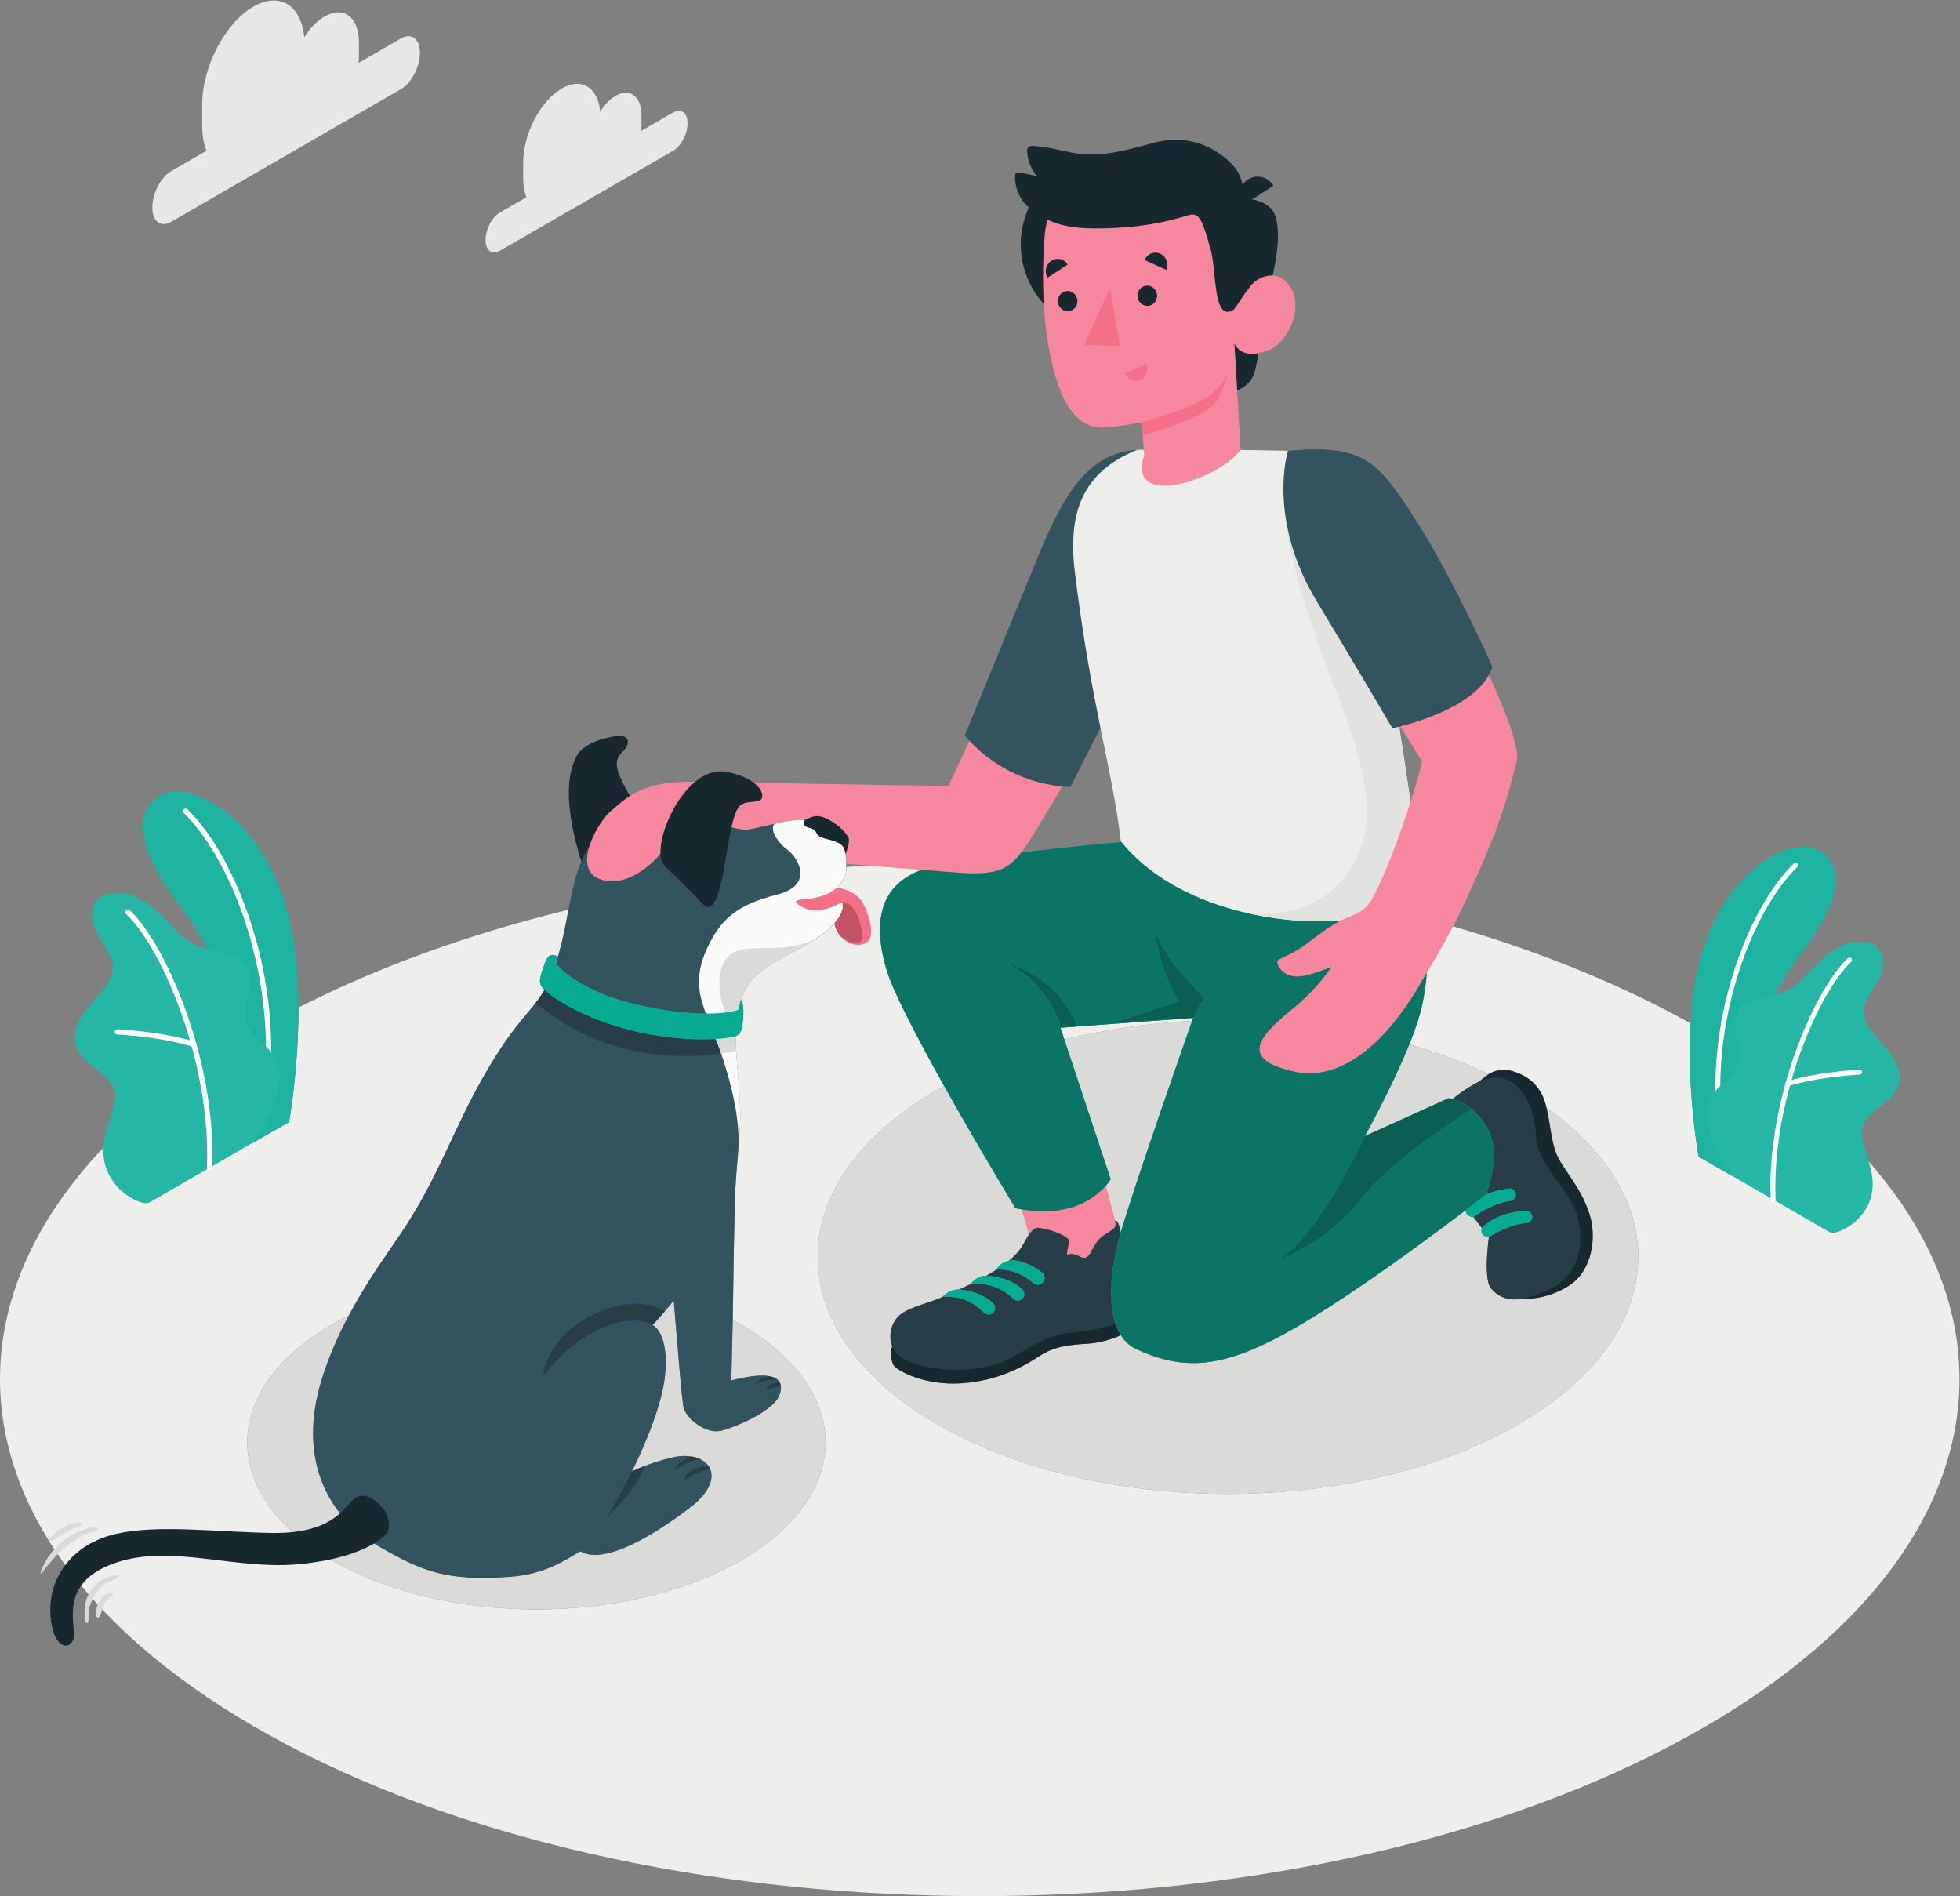 <?xml version="1.0" encoding="UTF-8" standalone="no"?>
<svg
   xmlns:dc="http://purl.org/dc/elements/1.1/"
   xmlns:cc="http://creativecommons.org/ns#"
   xmlns:rdf="http://www.w3.org/1999/02/22-rdf-syntax-ns#"
   xmlns:svg="http://www.w3.org/2000/svg"
   xmlns="http://www.w3.org/2000/svg"
   viewBox="0 0 579.853 560.867"
   height="560.867"
   width="579.853"
   xml:space="preserve"
   id="svg2"
   version="1.1"><rect x="0" y="0" width="579.853" height="560.867" fill="#808080" stroke="none"/><defs
     id="defs6" /><g
     transform="matrix(1.333,0,0,-1.333,0,560.867)"
     id="g10"><g
       transform="scale(0.1)"
       id="g12"><path
         id="path14"
         style="fill:#eeeeec;fill-opacity:1;fill-rule:nonzero;stroke:none"
         d="M 2174.42,0 C 1617.93,0 1061.45,112 636.871,336 -176.48,765.121 -210.738,1449.63 534.012,1900.28 c 15.636,-66.31 25.472,-140.26 25.496,-220.24 0.004,-3.06 -0.012,-6.14 -0.039,-9.22 v 0 0 l 81.949,46.82 c 0,0 20.832,114.81 20.82,249.11 0,1.6 0,3.19 -0.008,4.8 180.305,92.12 383.3,164.51 599.38,217.2 -4.06,-21.41 -7.91,-42.69 -12.64,-62.98 -5.18,-22.16 -10.2,-40.61 -15.24,-56.35 -0.75,0.94 -1.11,1.45 -1.11,1.45 0,0 2.03,5.08 5.19,14.82 v 0 0 c -4.67,1.62 -8.51,2.72 -11.84,2.72 -7.64,0 -12.61,-5.78 -18.86,-24.37 -5.11,-15.17 -8.72,-25.1 -8.72,-33.22 0,-6.16 2.08,-11.28 7.16,-16.85 0.78,-0.86 1.83,-1.91 3.13,-3.12 -6.17,-10.63 -12.74,-19.89 -19.94,-29.09 v 0 c -24.56,-31.41 -56.57,-62.37 -105.92,-146.2 -78.69,-133.66 -106.203,-236.3 -194.48,-367.16 -27.985,-41.48 -73.485,-103.35 -114.168,-179.81 -12.785,-6.31 -25.262,-12.96 -37.359,-19.95 -250.571,-144.66 -250.571,-379.21 0,-523.878 125.285,-72.34 289.487,-108.5 453.697,-108.5 164.21,0 328.42,36.16 453.71,108.5 250.57,144.668 250.57,379.218 0,523.888 -5.94,3.42 -11.95,6.76 -18.05,10.03 0.71,36.9 1.3,73.85 1.72,111.4 0.54,49.2 2.2,98.38 2.93,147.57 0.58,39.8 4.77,79.43 7.73,119.1 l 0.05,0.4 -0.02,-0.01 c 0.38,5.09 0.74,10.18 1.07,15.28 1.56,21.33 3.79,43.17 3.33,64.5 -1.14,52.51 -7.42,108.34 -9.66,144.87 -0.39,9.78 -0.9,17.87 -0.76,24.53 0.02,0.66 0.03,1.31 0.05,1.97 11.41,3.96 14.58,15.05 16.52,38.76 0.47,5.7 0.67,10.63 0.66,14.9 0,22.41 -5.41,26.53 -5.41,26.53 -0.95,-3.16 -2,-6.44 -2.96,-9.68 6.25,22.79 16.75,43.84 34.33,60.89 34.91,33.88 81.41,51.76 122.42,76.65 v 0 c 14.99,9.1 29.39,18.98 42.41,30.66 10.58,9.5 29.95,31.9 29.91,49.78 -0.01,3.07 -0.59,6.01 -1.88,8.72 -17.97,-10.33 -37.25,-17.7 -57.73,-17.7 -4.78,0 -9.62,0.4 -14.53,1.26 -9.43,1.65 -20.6,7.27 -27.58,13.84 -1.04,0.96 -2.09,2.19 -2.09,3.55 0,0.15 0.01,0.31 0.03,0.47 0.32,1.86 2.46,2.71 4.3,3.14 6.49,1.53 13.19,1.89 19.82,2.55 20.04,1.99 40.27,6.85 57.07,17.97 12.03,7.97 22.12,19.45 27.35,32.99 2.32,5.98 2.87,11.99 2.87,18.08 0,0.7 -0.01,1.4 -0.02,2.1 78.47,5.67 157.29,9.07 236.34,10.21 -13.68,-2.46 -26.31,-4.97 -37.54,-7.49 -88.8,-19.93 -123.81,-72.05 -123.84,-142.28 -0.02,-26.68 5.02,-55.99 14.08,-87.13 14.22,-48.92 69.74,-154.77 128.19,-259.16 -4.69,-2.6 -9.36,-5.23 -13.98,-7.9 -355.62,-205.33 -355.62,-538.21 -0.01,-743.53 177.81,-102.661 410.85,-153.978 643.9,-153.978 233.05,0 466.1,51.328 643.92,153.988 333.22,192.38 354.22,496.76 62.98,703.26 -2.81,11.54 -6.32,22.21 -11.16,31.23 -17.25,32.17 -46.68,45.54 -69.66,51.06 -4.57,1.1 -9.2,1.63 -13.81,1.63 -11.67,0 -23.2,-3.4 -33.24,-9.59 -55.19,26.3 -114.52,48.3 -176.58,65.95 9.64,23.89 17.91,46.96 23.54,67.3 12.71,46 17.57,98.44 17.58,148.31 0,21.66 -0.91,42.85 -2.5,62.81 196.57,-53.18 381.07,-123.2 545.68,-210.05 13.58,-7.16 26.93,-14.4 40.08,-21.7 -1.2,-21.08 -1.72,-42.04 -1.71,-62.53 0.01,-125.85 19.52,-233.38 19.52,-233.38 l 76.86,-43.91 v 0 0 0 c -0.02,2.89 -0.04,5.78 -0.03,8.66 0.02,93.71 14.42,178.63 35.84,251.74 C 4556.77,1407 4499.9,751.691 3711.98,336.012 3287.39,112 2730.9,0 2174.42,0 m 187.79,1900.55 -8.78,26.46 37.26,2.75 v 0 l 257.42,19.01 c 0,0 -0.83,-2.37 -2.38,-6.78 -96.94,-4.88 -192.78,-18.69 -283.52,-41.44 m -723.75,65.9 c 0,0.02 0.01,0.03 0.01,0.04 0,-0.01 -0.01,-0.02 -0.01,-0.04 v 0" /><path
         id="path16"
         style="fill:#dadbd8;fill-opacity:1;fill-rule:nonzero;stroke:none"
         d="m 1190.51,636.262 c -164.21,0 -328.412,36.16 -453.697,108.5 -250.571,144.668 -250.571,379.218 0,523.878 12.097,6.99 24.574,13.64 37.359,19.95 -22.785,-42.82 -44.059,-90.21 -59.902,-141.17 -54.508,-175.299 11.375,-304.272 124.593,-370.24 84.141,-49.032 135.801,-70.981 232.357,-70.981 18.66,0 38.99,0.821 61.55,2.422 77.74,5.52 124.12,38.641 155.04,56.488 9.48,-5.48 20.64,-7.879 32.9,-7.879 68.38,0 171.18,74.61 211.29,105.36 78.03,59.808 48.85,114.082 -12.49,114.082 -8.3,0 -17.18,-1 -26.47,-3.102 -51.8,-11.761 -90.72,-31.55 -90.72,-31.55 0,0 48.06,94.26 66.81,174.3 17.19,73.37 7.07,135.27 -20.82,151.07 17.08,18.31 32.66,36.44 46.95,54.39 5.77,-65.58 17.66,-224.45 22.24,-239.61 5.42,-17.96 38.55,-50.68 72.2,-50.68 4.25,0 8.5,0.52 12.71,1.66 37.56,10.16 116.23,45.43 127.72,79.18 10.05,29.51 -5.62,42.71 -39.35,42.71 -17.88,0 -40.83,-3.7 -67.73,-10.66 l 0.05,1.73 c 1.17,44.72 2.21,88.61 3.07,132.57 6.1,-3.27 12.11,-6.61 18.05,-10.03 250.57,-144.67 250.57,-379.22 0,-523.888 -125.29,-72.34 -289.5,-108.5 -453.71,-108.5" /><path
         id="path18"
         style="fill:#dadbd8;fill-opacity:1;fill-rule:nonzero;stroke:none"
         d="m 2725.24,892.492 c -233.05,0 -466.09,51.317 -643.9,153.978 -355.61,205.32 -355.61,538.2 0.01,743.53 4.62,2.67 9.29,5.3 13.98,7.9 76.68,-136.94 158.38,-271.37 158.38,-271.37 4.58,-0.97 9.09,-1.83 13.5,-2.58 7.05,-20.24 12.8,-39.3 16.28,-56.34 -5.55,-8.07 -9.86,-17.07 -15,-25.46 -7.08,-11.56 -17.32,-22.32 -29.66,-32.46 -21.71,-5.11 -27.06,-19.41 -27.06,-19.41 v 0 0 c 0.03,0 0.05,0 0.07,0 -7.31,-4.68 -14.96,-9.25 -22.83,-13.72 -21.96,-0.22 -33.46,-16.95 -34.27,-18.18 -8.75,-4.31 -17.49,-8.39 -26.29,-12.4 -0.01,0 -0.01,0 -0.01,0 -0.24,0.01 -0.49,0.01 -0.73,0.01 -23.06,0 -36.04,-16.49 -36.04,-16.49 v 0 c -28.78,-12.94 -66.97,-20.85 -89.49,-36.03 -23.37,-15.75 -32.25,-48.47 -21.92,-73.93 -4.71,-10.01 -3.31,-28.62 2.33,-40.44 5.25,-10.99 58.84,-41.8 133.18,-41.8 5.91,0 11.96,0.19 18.12,0.61 83.64,5.64 141.08,39.33 172.96,60.45 31.89,21.11 65.09,25.05 106.51,27.42 24.18,1.39 52.78,9 74.21,18.96 8.64,-13.73 20.02,-24.32 34.38,-30.93 43.36,-19.98 83.42,-30.93 126.15,-30.93 68.31,0 143.42,28 249.53,91.84 127.06,76.43 281.3,191.2 355.79,247.96 -0.07,-0.65 -0.1,-1.27 -0.1,-1.86 0.02,-13.84 17.03,-14.05 17.03,-14.05 l 0.01,0.01 18.66,-24.71 c -0.71,-2.28 -1.02,-4.31 -1.02,-6.11 -0.02,-13.06 16.29,-14.11 16.29,-14.11 0,0 -13.22,-92.11 4.84,-113.42 13.81,-16.29 30.91,-24.35 52.68,-24.35 5.58,0 11.47,0.53 17.7,1.59 2.18,-0.11 4.41,-0.17 6.67,-0.17 29.58,0 65.84,9.25 97.47,30.05 49.59,32.62 61.31,106.3 43.39,159.96 -21.72,65.01 -60.02,96.74 -74.27,135.67 -10.45,28.55 -12.9,66.83 -20.63,98.56 291.24,-206.5 270.24,-510.88 -62.98,-703.26 C 3191.34,943.82 2958.29,892.492 2725.24,892.492 m -237.68,580.448 c -3.32,15.17 -7,25.67 -11.96,25.67 -0.31,0 -0.63,-0.04 -0.95,-0.12 l -20.63,77.61 c 7.53,8.67 10.9,14.81 10.9,14.81 v 0 0 l -102.71,309.64 c 90.74,22.75 186.58,36.56 283.52,41.44 -17.49,-49.75 -126.07,-359.45 -158.17,-469.05 m -12.24,23.04 -0.59,2.23 c 0.12,-0.4 0.36,-1.19 0.59,-2.23 m 553.73,190.32 c 0,0 60.18,108.38 98.64,203.72 62.06,-17.65 121.39,-39.65 176.58,-65.95 -2.33,-1.44 -4.58,-3.03 -6.73,-4.77 l -14.31,-11.5 c -4.16,-1.89 -8.43,-4.11 -12.8,-6.68 -16.15,-9.17 -31.75,-20.28 -46.02,-31.73 -3.61,0.79 -6.32,0.97 -8.03,0.97 -1.43,0 -2.17,-0.12 -2.17,-0.12 v 0 l -185.16,-83.94" /><path
         id="path20"
         style="fill:#26b6a6;fill-opacity:1;fill-rule:nonzero;stroke:none"
         d="m 3846.74,1596.87 -76.86,43.91 c 0,0 -36.86,203.15 -9.29,377.78 38.76,245.52 205.93,330.21 266.64,305.81 60.72,-24.41 74.99,-97.14 -34.66,-239 -64.69,-83.7 -147.91,-260.64 -145.83,-488.5" /><path
         id="path22"
         style="fill:#1db3a0;fill-opacity:1;fill-rule:nonzero;stroke:none"
         d="m 3846.74,1596.87 -76.86,43.91 c 0,0 -19.51,107.53 -19.52,233.38 -0.01,47.12 2.72,96.82 10.23,144.4 34.53,218.74 171,309.83 243.29,309.83 8.85,0 16.73,-1.36 23.35,-4.02 28.52,-11.47 46.79,-33.59 46.79,-68.54 -0.01,-39.45 -23.3,-95.24 -81.45,-170.46 -63.87,-82.64 -145.8,-256.16 -145.86,-479.84 -0.01,-2.88 0.01,-5.77 0.03,-8.66" /><path
         id="path24"
         style="fill:#ffffff;fill-opacity:1;fill-rule:nonzero;stroke:none"
         d="m 3818.88,1694.38 0.76,0.05 c 3,0.42 5.1,3.18 4.68,6.18 -31.77,229.86 60.68,481.7 164.53,583.19 2.16,2.1 2.21,5.59 0.09,7.74 -2.12,2.15 -5.59,2.21 -7.75,0.09 -105.75,-103.34 -199.96,-359.28 -167.73,-592.52 0.38,-2.74 2.74,-4.73 5.42,-4.73" /><path
         id="path26"
         style="fill:#26b6a6;fill-opacity:1;fill-rule:nonzero;stroke:none"
         d="m 4059.99,1473.68 c 12.13,-6.97 37.17,8.27 46.76,14.7 16.41,11.02 29.71,26.61 38.55,44.25 10.27,20.53 12.87,42.52 9.65,65.23 -1.67,11.77 -4.97,23.25 -8.25,34.69 -3.23,11.22 -6.46,22.44 -9.68,33.66 -3.19,11.08 -6.4,22.53 -4.94,33.96 2.95,23.02 23.38,39.16 41.97,53.07 20.55,15.39 41.94,35.7 41.82,63.42 -0.08,21.39 -11.17,41.26 -24.42,58.04 -13.25,16.79 -28.98,31.62 -40.97,49.34 -8.62,12.76 -15.35,27.74 -13.94,43.08 0.87,9.52 4.81,18.5 9.38,26.9 9.79,18.06 22.7,34.59 29.46,53.98 6.74,19.39 5.79,43.51 -9.35,57.39 -12.42,11.38 -30.89,12.98 -47.7,11.86 -15.56,-1.02 -30.76,-8.04 -44.37,-15.61 -44,-24.48 -69.12,-76.6 -115.82,-95.43 -18.02,-7.26 -37.75,-8.85 -56.53,-13.82 -18.77,-4.96 -37.92,-14.55 -46.61,-31.92 -17.15,-34.23 14.66,-76.43 2.61,-112.78 -10.66,-32.16 -41.91,-44.48 -59.47,-73.46 -7.68,-12.68 -9.44,-27.33 -8.2,-42.11 2.09,-25 5.75,-43.34 17.75,-71.15 9.91,-22.98 39.05,-64.1 39.05,-64.1 0.73,-0.72 211.39,-122.12 213.25,-123.19" /><path
         id="path28"
         style="fill:#ffffff;fill-opacity:1;fill-rule:nonzero;stroke:none"
         d="m 3935.22,1540.15 h 0.15 c 3.1,0.13 5.45,2.69 5.33,5.71 -9.05,217.56 93.46,457.75 168,527.53 2.2,2.07 2.32,5.54 0.26,7.75 -2.08,2.21 -5.54,2.31 -7.75,0.26 -76.05,-71.18 -180.64,-315.37 -171.47,-535.99 0.13,-2.96 2.56,-5.26 5.48,-5.26" /><path
         id="path30"
         style="fill:#ffffff;fill-opacity:1;fill-rule:nonzero;stroke:none"
         d="m 3967.82,1797.19 1.62,0.25 c 69.89,21.6 157.02,25.41 157.88,25.45 3.04,0.12 5.37,2.68 5.25,5.7 -0.12,3.02 -2.41,5.41 -5.7,5.25 -0.89,-0.04 -89.38,-3.9 -160.66,-25.94 -2.89,-0.89 -4.52,-3.96 -3.63,-6.85 0.74,-2.35 2.89,-3.86 5.24,-3.86" /><path
         id="path32"
         style="fill:#26b6a6;fill-opacity:1;fill-rule:nonzero;stroke:none"
         d="m 559.469,1670.82 81.949,46.82 c 0,0 39.305,216.61 9.91,402.81 -41.328,261.79 -219.574,352.09 -284.308,326.06 -64.739,-26.02 -79.957,-103.57 36.957,-254.83 68.976,-89.25 157.707,-277.91 155.492,-520.86" /><path
         id="path34"
         style="fill:#1db3a0;fill-opacity:1;fill-rule:nonzero;stroke:none"
         d="m 559.469,1670.82 c 0.027,3.08 0.043,6.16 0.039,9.22 -0.074,238.5 -87.43,423.53 -155.531,511.64 -61.997,80.21 -86.84,139.69 -86.844,181.76 -0.008,37.26 19.476,60.85 49.887,73.07 7.058,2.84 15.464,4.3 24.902,4.3 77.078,0 222.586,-97.13 259.406,-330.36 7.996,-50.64 10.906,-103.53 10.91,-153.7 0.012,-134.3 -20.82,-249.11 -20.82,-249.11 l -81.949,-46.82" /><path
         id="path36"
         style="fill:#ffffff;fill-opacity:1;fill-rule:nonzero;stroke:none"
         d="m 589.172,1774.79 -0.809,0.05 c -3.195,0.45 -5.433,3.39 -4.988,6.59 33.871,245.09 -64.691,513.61 -175.434,621.83 -2.304,2.25 -2.347,5.95 -0.089,8.26 2.261,2.28 5.957,2.35 8.261,0.09 112.758,-110.19 213.207,-383.08 178.832,-631.78 -0.398,-2.92 -2.91,-5.04 -5.773,-5.04" /><path
         id="path38"
         style="fill:#26b6a6;fill-opacity:1;fill-rule:nonzero;stroke:none"
         d="m 332.09,1539.46 c -12.945,-7.43 -39.633,8.82 -49.86,15.68 -17.5,11.74 -31.675,28.37 -41.097,47.18 -10.961,21.89 -13.719,45.34 -10.293,69.55 1.781,12.56 5.301,24.8 8.801,36.98 3.441,11.97 6.879,23.94 10.32,35.91 3.394,11.8 6.82,24.02 5.262,36.2 -3.141,24.55 -24.934,41.76 -44.75,56.59 -21.907,16.41 -44.727,38.06 -44.598,67.62 0.098,22.8 11.91,43.99 26.039,61.89 14.137,17.9 30.91,33.71 43.684,52.6 9.191,13.61 16.367,29.58 14.871,45.94 -0.926,10.15 -5.141,19.72 -10.004,28.69 -10.434,19.25 -24.203,36.87 -31.402,57.55 -7.204,20.68 -6.176,46.39 9.96,61.18 13.247,12.15 32.93,13.85 50.86,12.66 16.594,-1.09 32.793,-8.58 47.305,-16.65 46.925,-26.09 73.707,-81.67 123.507,-101.75 19.203,-7.74 40.246,-9.44 60.27,-14.73 20.015,-5.29 40.433,-15.52 49.699,-34.03 18.281,-36.51 -15.641,-81.51 -2.793,-120.26 11.371,-34.3 44.699,-47.42 63.414,-78.33 8.188,-13.52 10.074,-29.15 8.754,-44.9 -2.234,-26.65 -6.137,-46.22 -18.93,-75.87 -10.57,-24.5 -41.64,-68.34 -41.64,-68.34 -0.778,-0.77 -225.395,-130.22 -227.379,-131.36" /><path
         id="path40"
         style="fill:#ffffff;fill-opacity:1;fill-rule:nonzero;stroke:none"
         d="m 465.129,1610.34 h -0.16 c -3.313,0.14 -5.813,2.87 -5.688,6.08 9.66,231.98 -99.644,488.09 -179.129,562.49 -2.347,2.21 -2.476,5.91 -0.273,8.27 2.219,2.35 5.898,2.46 8.262,0.27 81.078,-75.9 192.605,-336.26 182.828,-571.51 -0.137,-3.15 -2.727,-5.6 -5.84,-5.6" /><path
         id="path42"
         style="fill:#ffffff;fill-opacity:1;fill-rule:nonzero;stroke:none"
         d="m 430.367,1884.41 -1.722,0.26 c -74.532,23.04 -167.422,27.1 -168.352,27.14 -3.227,0.13 -5.727,2.86 -5.602,6.08 0.137,3.22 2.579,5.76 6.086,5.61 0.946,-0.05 95.309,-4.17 171.313,-27.67 3.082,-0.95 4.816,-4.22 3.859,-7.3 -0.777,-2.51 -3.082,-4.12 -5.582,-4.12" /><path
         id="path44"
         style="fill:#e7e8e5;fill-opacity:1;fill-rule:nonzero;stroke:none"
         d="m 889.836,4122.21 -94.039,-54.29 c 0.469,4.81 0.793,9.6 0.793,14.3 v 31.46 c 0,55.98 -34.035,81.71 -76.024,57.47 -17,-9.81 -32.644,-26.38 -45.304,-46.26 -6.875,71 -54.707,101.5 -112.793,67.96 C 499.652,4156.58 448.73,4059.29 448.73,3975.54 v -47.06 c 0,-21.69 3.477,-40.27 9.629,-55.38 L 380.25,3828 c -23.285,-13.44 -42.168,-49.51 -42.168,-80.57 0,-31.05 18.883,-45.32 42.168,-31.87 l 509.586,294.2 c 23.285,13.45 42.168,49.52 42.168,80.57 0,31.05 -18.883,45.33 -42.168,31.88" /><path
         id="path46"
         style="fill:#e7e8e5;fill-opacity:1;fill-rule:nonzero;stroke:none"
         d="m 1494.05,3957.96 -70.97,-40.97 c 0.35,3.63 0.6,7.24 0.6,10.79 v 23.74 c 0,42.25 -25.69,61.67 -57.38,43.38 -12.83,-7.42 -24.63,-19.92 -34.19,-34.92 -5.19,53.59 -41.29,76.6 -85.13,51.29 -47.4,-27.37 -85.83,-100.79 -85.83,-164 v -35.52 c 0,-16.37 2.62,-30.39 7.26,-41.79 l -58.95,-34.04 c -17.57,-10.15 -31.82,-37.37 -31.82,-60.81 0,-23.43 14.25,-34.21 31.82,-24.06 l 384.59,222.05 c 17.58,10.14 31.82,37.37 31.82,60.8 0,23.44 -14.24,34.21 -31.82,24.06" /><path
         id="path48"
         style="fill:#17282f;fill-opacity:1;fill-rule:nonzero;stroke:none"
         d="m 3344.33,1334.03 c 28.72,-15.3 89.72,-11.1 139.32,21.52 49.59,32.62 61.31,106.3 43.39,159.96 -21.72,65.01 -60.02,96.74 -74.27,135.67 -14.25,38.93 -13.63,95.95 -31.79,129.79 -17.25,32.17 -46.68,45.54 -69.66,51.06 -18.82,4.52 -38.7,-0.58 -53.78,-12.73 l -14.36,-11.54 61.15,-473.73" /><path
         id="path50"
         style="fill:#273e47;fill-opacity:1;fill-rule:nonzero;stroke:none"
         d="m 3248.7,1535.46 55.59,-73.61 c 0,0 -13.22,-92.11 4.84,-113.42 26.74,-31.56 65.84,-32.23 127.31,-3.26 70.3,33.12 78.01,102.2 66.86,153.41 -15.87,72.92 -92.08,118.51 -94.58,190.5 -2.51,71.99 -49.35,164.34 -138.29,112.04 -63.02,-35.78 -117.59,-101.05 -117.59,-101.05 l 95.86,-164.61" /><path
         id="path52"
         style="fill:#26b6a6;fill-opacity:1;fill-rule:nonzero;stroke:none"
         d="m 3304.29,1461.85 c 16.34,11.74 51.87,29.63 83.21,31.71 9.88,0.65 16.13,10.78 11.73,19.65 l -0.11,0.25 c -2.45,4.95 -7.62,7.91 -13.14,7.55 -20.17,-1.35 -68.67,-7.82 -96.96,-38.93 -5.84,-18.88 15.27,-20.23 15.27,-20.23" /><path
         id="path54"
         style="fill:#26b6a6;fill-opacity:1;fill-rule:nonzero;stroke:none"
         d="m 3270.35,1506.77 c 15.7,12.56 50.26,32.27 81.44,35.96 9.84,1.16 15.56,11.6 10.72,20.24 l -0.13,0.23 c -2.71,4.82 -8.03,7.51 -13.52,6.86 -20.07,-2.38 -68.17,-11.35 -94.81,-43.88 -4.86,-19.15 16.3,-19.41 16.3,-19.41" /><path
         id="path56"
         style="fill:#06ab91;fill-opacity:1;fill-rule:nonzero;stroke:none"
         d="m 3304.29,1461.85 v 0 c 0,0 -16.31,1.05 -16.29,14.11 0,1.8 0.31,3.83 1.02,6.12 28.29,31.11 76.79,37.58 96.96,38.93 0.31,0.02 0.61,0.03 0.92,0.03 5.17,0 9.9,-2.91 12.22,-7.58 l 0.11,-0.25 c 0.98,-1.97 1.43,-4.01 1.43,-5.99 0.01,-6.92 -5.48,-13.16 -13.16,-13.66 -31.34,-2.08 -66.87,-19.97 -83.21,-31.71" /><path
         id="path58"
         style="fill:#06ab91;fill-opacity:1;fill-rule:nonzero;stroke:none"
         d="m 3270.35,1506.77 c 0,0 -17.01,0.21 -17.03,14.05 0,0.59 0.03,1.21 0.1,1.86 27.81,21.2 44.51,34.31 44.51,34.31 0,0 0.02,0.04 0.05,0.11 19.95,8.29 39.74,11.64 50.88,12.96 0.55,0.07 1.09,0.1 1.63,0.1 4.89,0 9.45,-2.61 11.89,-6.96 l 0.13,-0.23 c 1.19,-2.13 1.74,-4.36 1.75,-6.54 0.02,-6.67 -5.05,-12.82 -12.47,-13.7 -31.17,-3.69 -65.72,-23.39 -81.43,-35.95 l -0.01,-0.01" /><path
         id="path60"
         style="fill:#f6879f;fill-opacity:1;fill-rule:nonzero;stroke:none"
         d="m 2452.33,1364.96 -165.39,65.62 c 2.77,42.61 -26.51,113.87 -55.04,184.46 l 195.1,62.71 49.95,-187.9 -24.62,-124.89" /><path
         id="path62"
         style="fill:#17282f;fill-opacity:1;fill-rule:nonzero;stroke:none"
         d="m 1980.32,1219.67 c -4.78,-9.98 -3.39,-28.7 2.27,-40.57 5.66,-11.87 67.67,-46.83 151.3,-41.19 83.64,5.64 141.08,39.33 172.96,60.45 31.89,21.11 65.09,25.05 106.51,27.42 41.41,2.38 95.8,23.03 104.88,42.4 9.08,19.37 -1.37,52.72 -1.37,52.72 l -536.55,-101.23" /><path
         id="path64"
         style="fill:#273e47;fill-opacity:1;fill-rule:nonzero;stroke:none"
         d="m 2317.83,1480.7 c -2.18,0.47 -4.38,0.93 -6.61,1.37 -3.65,0.72 -7.43,1.45 -11.04,0.59 -4.1,-0.97 -7.47,-3.86 -10.32,-6.96 -8.99,-9.78 -14.42,-22.22 -21.37,-33.55 -17.53,-28.59 -54.32,-52.27 -94.52,-73.88 -27.32,-14.69 -54.09,-26.08 -82.3,-38.77 -28.78,-12.94 -66.97,-20.85 -89.49,-36.03 -32.82,-22.12 -37.06,-77.7 0.33,-99.65 32.26,-18.93 117.13,-39.44 206.16,-14.23 48.48,13.74 102.31,65.55 165.96,70.53 40.48,3.17 117.02,14.54 143.08,45.27 9.63,13.63 -3.23,56.85 -13.79,94.16 -11.52,40.71 -15.79,112.52 -29.29,108.93 0,0 3.67,-10.16 -1.59,-15.59 -4.99,-5.16 -23.86,-16.33 -29.3,-20.97 -10,-8.54 -16.16,-20.62 -22.39,-32.21 -2.69,-5.01 -5.9,-10.35 -11.49,-12.45 -6.83,-2.57 -11.92,1.73 -17.9,4.48 -7.5,3.45 -16.27,4.08 -24.18,1.73 0.77,8.06 2.2,16.06 4.26,23.9 0.66,2.52 1.39,5.21 0.59,7.7 -0.8,2.52 -3.02,4.31 -5.17,5.82 -15.61,10.95 -31.73,15.95 -49.63,19.81" /><path
         id="path66"
         style="fill:#26b6a6;fill-opacity:1;fill-rule:nonzero;stroke:none"
         d="m 2211.77,1390.28 c 0,0 5.81,15.53 29.89,20 18.42,3.44 50.94,-10.14 71.17,-26.8 8.27,-6.82 7.2,-19.77 -2.19,-24.95 -5.59,-3.08 -12.43,-2.27 -17.25,1.92 -13.25,11.53 -42.97,32.49 -81.62,29.83" /><path
         id="path68"
         style="fill:#26b6a6;fill-opacity:1;fill-rule:nonzero;stroke:none"
         d="m 2154.69,1358.31 c 0,0 11.9,18.61 35.42,18.25 0,0 48.1,-1.38 77.85,-29.13 7.6,-7.08 7.08,-19.13 -2.03,-24.12 -5.41,-2.97 -12,-2.19 -16.61,1.93 -13.41,11.97 -40.29,37.13 -94.63,33.07" /><path
         id="path70"
         style="fill:#26b6a6;fill-opacity:1;fill-rule:nonzero;stroke:none"
         d="m 2091.67,1329.5 c 0,0 13.26,16.84 36.77,16.48 0,0 44.82,-1.67 74.58,-29.42 7.59,-7.08 7.07,-19.13 -2.03,-24.13 -5.41,-2.97 -12.01,-2.18 -16.61,1.93 -13.41,11.98 -38.37,39.2 -92.71,35.14" /><path
         id="path72"
         style="fill:#06ab91;fill-opacity:1;fill-rule:nonzero;stroke:none"
         d="m 2303.42,1356.67 c -3.6,0 -7.17,1.29 -10.03,3.78 -12.47,10.85 -39.54,30.06 -74.9,30.06 -2.19,0 -4.4,-0.07 -6.65,-0.23 -0.02,0 -0.04,0 -0.07,0 0,0 5.81,15.53 29.89,20 1.94,0.37 4.04,0.54 6.27,0.54 18.88,0 46.81,-12.43 64.9,-27.34 3.75,-3.09 5.58,-7.44 5.58,-11.75 0.01,-5.21 -2.63,-10.37 -7.77,-13.2 -2.27,-1.25 -4.75,-1.86 -7.22,-1.86" /><path
         id="path74"
         style="fill:#06ab91;fill-opacity:1;fill-rule:nonzero;stroke:none"
         d="m 2258.99,1321.52 c -3.48,0 -6.92,1.27 -9.67,3.72 -12.42,11.09 -36.42,33.51 -83.1,33.51 -3.7,0 -7.54,-0.14 -11.53,-0.44 0,0 11.67,18.25 34.75,18.25 0.23,0 0.45,0 0.67,0 0,0 48.1,-1.38 77.85,-29.13 3.51,-3.26 5.28,-7.58 5.29,-11.78 0,-4.91 -2.41,-9.65 -7.32,-12.34 -2.19,-1.2 -4.57,-1.79 -6.94,-1.79" /><path
         id="path76"
         style="fill:#06ab91;fill-opacity:1;fill-rule:nonzero;stroke:none"
         d="m 2194.05,1290.65 c -3.48,0 -6.93,1.26 -9.67,3.71 -12.49,11.16 -35.01,35.55 -81.97,35.55 -3.45,0 -7.03,-0.13 -10.74,-0.41 0,0 12.98,16.49 36.04,16.49 0.24,0 0.49,0 0.73,-0.01 0,0 44.82,-1.67 74.58,-29.42 3.5,-3.26 5.28,-7.58 5.28,-11.78 0.01,-4.91 -2.4,-9.65 -7.31,-12.35 -2.19,-1.2 -4.57,-1.78 -6.94,-1.78" /><path
         id="path78"
         style="fill:#26b6a6;fill-opacity:1;fill-rule:nonzero;stroke:none"
         d="m 3152.84,2259.08 c 16.29,-67.37 26.43,-200.24 -1.61,-301.76 -28.06,-101.52 -122.18,-271.02 -122.18,-271.02 l 185.16,83.94 c 0,0 43.45,1.67 83.28,-59.71 39.82,-61.37 0.44,-153.54 0.44,-153.54 0,0 -225.79,-177.29 -400.3,-282.27 -172.5,-103.78 -263,-112.83 -375.68,-60.91 -64.65,29.79 -68.79,140 -35.55,255.15 33.24,115.15 161.71,479.81 161.71,479.81 l -294.68,-21.76 111.49,-336.1 c 0,0 -53.66,-97.76 -211.21,-64.38 0,0 -253.69,417.43 -286.57,530.53 -32.89,113.09 -12.78,201.9 109.76,229.41 126.6,28.42 429.99,54.27 429.99,54.27 l 645.95,-81.66" /><path
         id="path80"
         style="fill:#0b7465;fill-opacity:1;fill-rule:nonzero;stroke:none"
         d="m 2648.1,1182.88 c -42.73,0 -82.79,10.95 -126.15,30.93 -22.2,10.22 -37.26,29.93 -46.13,56.07 -6.72,19.8 -9.88,43.29 -9.89,69.15 -0.01,39.39 7.29,84.27 20.47,129.93 33.24,115.15 161.71,479.81 161.71,479.81 v 0 l 24.55,45.99 c 0,0 -82.3,72.38 -110.77,151.13 0,0 11.89,-99.14 55.38,-159.95 l -147.87,-47.83 178.71,10.66 -257.42,-19.01 c -48.36,120.98 -158.79,140.19 -158.79,140.19 77.93,-31.78 121.52,-121.76 121.53,-142.94 v 0 l 111.49,-336.1 c 0,0 -39.16,-71.32 -148.75,-71.32 -18.72,0 -39.48,2.07 -62.46,6.94 0,0 -253.69,417.43 -286.57,530.53 -9.06,31.14 -14.1,60.45 -14.08,87.13 0.03,70.23 35.04,122.35 123.84,142.28 126.6,28.42 429.99,54.27 429.99,54.27 l 645.95,-81.66 c 8.91,-36.84 15.98,-93.27 15.97,-153.45 -0.01,-49.87 -4.87,-102.31 -17.58,-148.31 -28.06,-101.52 -122.18,-271.02 -122.18,-271.02 v 0 0 l 185.16,83.94 v 0 0 l -185.16,-83.94 c 0,0 -111.96,-242.2 -203.06,-279.06 0,0 113,34.6 192.27,136.17 79.12,101.39 248.08,201.83 248.67,202.18 -10.9,9.26 -20.35,15.09 -28.13,18.75 16.08,-6.88 37.87,-21.73 58.69,-53.81 13.37,-20.61 17.81,-44.71 17.81,-67.61 0,-43.9 -16.32,-83.45 -17.32,-85.82 -0.03,-0.07 -0.05,-0.11 -0.05,-0.11 0,0 -16.7,-13.11 -44.51,-34.31 -74.49,-56.76 -228.73,-171.53 -355.79,-247.96 -106.11,-63.84 -181.22,-91.84 -249.53,-91.84" /><path
         id="path82"
         style="fill:#0b5e52;fill-opacity:1;fill-rule:nonzero;stroke:none"
         d="m 2469.4,1938.11 147.87,47.83 c -43.49,60.81 -55.38,159.95 -55.38,159.95 28.47,-78.75 110.77,-151.13 110.77,-151.13 l -24.55,-45.99 v 0 0 l -178.71,-10.66" /><path
         id="path84"
         style="fill:#b3b5b4;fill-opacity:1;fill-rule:nonzero;stroke:none"
         d="m 3224.03,1769.08 c -5.06,1.07 -8.43,1.16 -9.47,1.16 -0.23,0 -0.35,0 -0.35,0 0,0 0.74,0.12 2.17,0.12 1.71,0 4.42,-0.18 8.03,-0.97 -0.13,-0.1 -0.26,-0.21 -0.38,-0.31" /><path
         id="path86"
         style="fill:#1f3239;fill-opacity:1;fill-rule:nonzero;stroke:none"
         d="m 3238.8,1764.34 c -5.76,2.46 -10.79,3.9 -14.77,4.74 0.12,0.1 0.25,0.21 0.38,0.31 3.82,-0.83 8.65,-2.35 14.39,-5.05" /><path
         id="path88"
         style="fill:#0b5e52;fill-opacity:1;fill-rule:nonzero;stroke:none"
         d="m 2825.99,1407.24 c 91.1,36.86 203.06,279.06 203.06,279.06 l 185.16,83.94 v 0 c 0,0 0.12,0 0.35,0 1.86,0 11.15,-0.3 24.24,-5.9 7.78,-3.66 17.23,-9.49 28.13,-18.75 -0.59,-0.35 -169.55,-100.79 -248.67,-202.18 -79.27,-101.57 -192.27,-136.17 -192.27,-136.17" /><path
         id="path90"
         style="fill:#c5c6c4;fill-opacity:1;fill-rule:nonzero;stroke:none"
         d="m 2353.43,1927.01 v 0 l 37.26,2.75 v 0 l -37.26,-2.75" /><path
         id="path92"
         style="fill:#0b5e52;fill-opacity:1;fill-rule:nonzero;stroke:none"
         d="m 2353.43,1927.01 c -0.01,21.18 -43.6,111.16 -121.53,142.94 0,0 110.43,-19.21 158.79,-140.19 l -37.26,-2.75" /><path
         id="path94"
         style="fill:#f6879f;fill-opacity:1;fill-rule:nonzero;stroke:none"
         d="m 2499.82,3198.41 c -49.5,4.44 -119.98,-74.46 -160.4,-199.3 -40.41,-124.83 -234.58,-535.82 -234.58,-535.82 l -568.7,9.45 91.15,-161.85 c 0,0 433.99,-35.33 501.18,-39.99 93.68,-6.49 115.51,9.65 153.93,67.39 38.76,58.27 181.64,308.91 181.64,308.91 l 35.78,551.21" /><path
         id="path96"
         style="fill:#33535f;fill-opacity:1;fill-rule:nonzero;stroke:none"
         d="m 2538.68,3209.1 c 0,0 -59.98,5.95 -113.13,-37.44 -43.19,-35.28 -78.03,-92.93 -120.68,-196.78 -33.76,-82.19 -163.53,-398.91 -163.53,-398.91 0,0 78.83,-107.9 234.06,-114.92 l 227.06,445.46 -63.78,302.59" /><path
         id="path98"
         style="fill:#ededeb;fill-opacity:1;fill-rule:nonzero;stroke:none"
         d="m 3032.88,2976.19 c 54.59,-205.25 125.25,-746.8 125.25,-746.8 -89.34,-103.87 -501.84,-99.24 -670.59,111.35 -19.76,166.44 -65.45,298.72 -101.93,596.61 -16.08,131.36 15.5,222.76 138.75,272.22 l 229.1,-0.46 149.67,-2.74 c 82.14,-43.88 109.17,-152.82 129.75,-230.18" /><path
         id="path100"
         style="fill:#e2e2e0;fill-opacity:1;fill-rule:nonzero;stroke:none"
         d="m 2770.26,2180.86 c 163.98,-37.02 334.21,-13.86 387.87,48.53 0,0 -70.66,541.55 -125.25,746.8 -8.4,31.57 -17.95,68.4 -31.82,103.92 l -146.96,-25.79 c -2.43,-58.33 66.09,-272.12 114.77,-390.42 42.1,-102.31 71.6,-213.47 63.52,-286 -8.09,-72.48 -68.45,-213.22 -262.13,-197.04" /><path
         id="path102"
         style="fill:#17282f;fill-opacity:1;fill-rule:nonzero;stroke:none"
         d="m 2658.6,3681.08 c 8.71,-108.37 -72.07,-203.29 -180.44,-212.01 -108.37,-8.71 -203.29,72.07 -212.01,180.45 -8.71,108.37 72.07,203.28 180.44,212 108.38,8.71 203.3,-72.07 212.01,-180.44" /><path
         id="path104"
         style="fill:#17282f;fill-opacity:1;fill-rule:nonzero;stroke:none"
         d="m 2812.79,3553.06 c 0,0 -19.78,-151.95 -30.56,-177.52 -10.78,-25.57 -36.56,-34.66 -36.56,-34.66 l -6.23,105.26 73.35,106.92" /><path
         id="path106"
         style="fill:#17282f;fill-opacity:1;fill-rule:nonzero;stroke:none"
         d="m 2755.67,3763.86 c 0,0 33.78,8.62 62.67,-16.52 28.33,-24.66 20.45,-109.61 -5.55,-194.28 l -59.35,-11.69 2.23,222.49" /><path
         id="path108"
         style="fill:#f6879f;fill-opacity:1;fill-rule:nonzero;stroke:none"
         d="m 2735.49,3539.87 c 12.59,-6.21 27.87,18.24 41.43,34.93 13.56,16.69 60.21,41.75 88.42,-7.13 28.74,-49.81 -11.62,-121.94 -48.72,-136.95 -63.95,-25.86 -77.18,15.42 -77.18,15.42 l 14.02,-237.03 c -51.45,-67.7 -254.72,-132.96 -213.93,-10.91 l -5.61,72.03 c 0,0 -58.64,-11.01 -88.06,-11.64 -33.5,-0.73 -71.72,21.09 -97.06,94.02 -31.66,91.15 -39.32,209.85 -30.43,329.89 12.09,163.38 205.9,183.24 325.21,120.9 119.32,-62.35 91.91,-263.53 91.91,-263.53" /><path
         id="path110"
         style="fill:#17282f;fill-opacity:1;fill-rule:nonzero;stroke:none"
         d="m 2737.12,3519.66 c 5.24,3.04 25.94,40.34 39.8,55.14 19.2,20.52 -21.25,189.06 -21.25,189.06 0,0 16.49,44.03 -26.93,84.73 -30.89,28.95 -87.29,63.12 -166.83,42.26 -58.53,-15.36 -118.28,-34.03 -178.9,-22.8 -30.08,5.58 -59.78,14.22 -90.35,15.65 -3.59,0.17 -7.58,0.1 -10.21,-2.34 -2.86,-2.64 -3.07,-7.03 -2.82,-10.92 1.26,-19.63 9.02,-38.78 21.77,-53.76 -12.62,2.69 -25.26,5.37 -37.9,8.05 -2.62,0.56 -5.59,1.06 -7.78,-0.49 -2.35,-1.65 -2.78,-4.89 -2.87,-7.76 -0.83,-26.66 11.21,-53.42 31.7,-70.49 42.69,-35.57 87.5,-45 142.64,-45.35 128.6,-0.84 197.59,26.66 213.78,30.22 22.03,4.84 28.53,-16.38 45.3,-74.41 14.7,-50.95 4.95,-163.35 50.85,-136.79" /><path
         id="path112"
         style="fill:#17282f;fill-opacity:1;fill-rule:nonzero;stroke:none"
         d="m 2756.62,3750.58 69.48,44.82 c -11.97,19.98 -37.25,26.14 -56.43,13.76 -19.19,-12.38 -25.03,-38.6 -13.05,-58.58" /><path
         id="path114"
         style="fill:#f47089;fill-opacity:1;fill-rule:nonzero;stroke:none"
         d="m 2533.92,3270.23 c 0,0 105.95,30.36 141.98,53.4 24.13,15.43 43.01,40.31 47.9,55.68 0,0 -4.48,-32.52 -24.67,-63.11 -24.71,-37.41 -162.9,-74.62 -162.9,-74.62 l -2.31,28.65" /><path
         id="path116"
         style="fill:#17282f;fill-opacity:1;fill-rule:nonzero;stroke:none"
         d="m 2524.74,3549.37 c 1,-12.39 11.47,-21.62 23.38,-20.64 11.92,1 20.77,11.84 19.77,24.23 -0.99,12.38 -11.46,21.61 -23.38,20.63 -11.92,-1 -20.76,-11.85 -19.77,-24.22" /><path
         id="path118"
         style="fill:#17282f;fill-opacity:1;fill-rule:nonzero;stroke:none"
         d="m 2540.35,3630.43 48.22,-21.77 c 5.74,13.82 -0.4,29.89 -13.72,35.9 -13.31,6.01 -28.76,-0.31 -34.5,-14.13" /><path
         id="path120"
         style="fill:#f47089;fill-opacity:1;fill-rule:nonzero;stroke:none"
         d="m 2544.33,3401.03 -47.78,-22.45 c 6.01,-13.73 21.58,-19.83 34.78,-13.64 13.2,6.2 19.02,22.36 13,36.09" /><path
         id="path122"
         style="fill:#17282f;fill-opacity:1;fill-rule:nonzero;stroke:none"
         d="m 2324.87,3591.24 44.64,29.14 c -7.65,12.73 -23.84,16.52 -36.16,8.48 -12.33,-8.05 -16.13,-24.89 -8.48,-37.62" /><path
         id="path124"
         style="fill:#17282f;fill-opacity:1;fill-rule:nonzero;stroke:none"
         d="m 2347.95,3537.52 c 0.99,-12.39 11.46,-21.62 23.38,-20.63 11.91,1 20.77,11.84 19.77,24.22 -1,12.38 -11.47,21.62 -23.38,20.63 -11.91,-1 -20.77,-11.84 -19.77,-24.22" /><path
         id="path126"
         style="fill:#f47089;fill-opacity:1;fill-rule:nonzero;stroke:none"
         d="m 2463.48,3569.16 22.25,-129.41 -79.44,2.18 z" /><path
         id="path128"
         style="fill:#f6879f;fill-opacity:1;fill-rule:nonzero;stroke:none"
         d="m 3366.01,2517.55 c 10.65,42.08 -57.3,191.99 -140.38,351.91 -144.33,277.83 -207.22,333.37 -328.51,325.56 l 37.74,-317.42 221.24,-360.05 c -5.74,-29.59 -57.83,-205.25 -110.28,-303.94 -9.3,-17.48 -25.11,-30.55 -43.68,-37.43 -49.81,-18.45 -73.44,-43.1 -113.84,-71 -31.62,-21.84 -55.18,-24.04 -53.55,-33.4 2.09,-12.04 16.93,-33.9 50.79,-30.77 17.05,1.57 40.35,9.84 69.6,20.99 0,0 -29.47,-46.93 -86.66,-93.41 -77.51,-63.02 -117.95,-112.64 6.66,-139.58 78.08,-16.88 179.56,30.39 274.08,190.59 27.24,46.15 71.66,119.07 99.9,180.85 66.75,146.04 85.82,194.23 116.89,317.1" /><path
         id="path130"
         style="fill:#33535f;fill-opacity:1;fill-rule:nonzero;stroke:none"
         d="m 2858.44,3207.19 c 0,0 -47.73,-150.28 64.82,-335.49 67.04,-110.32 166.96,-280.06 166.96,-280.06 0,0 190.22,37.61 222.12,136.07 0,0 -84.57,191.6 -170.9,326.97 -86.74,136.02 -119.64,166.7 -283,152.51" /><path
         id="path132"
         style="fill:#17282f;fill-opacity:1;fill-rule:nonzero;stroke:none"
         d="m 1290.67,2294.32 c -36.27,115.43 -35.3,192.5 -10.23,236.79 16.81,29.7 69.28,41.48 91.62,43.41 22.73,1.96 29.89,-15.29 9.53,-35.29 -20.35,-20 -12.8,-38.83 -1.84,-63.43 16.04,-35.97 47.99,-79.3 47.99,-79.3 l -137.07,-102.18" /><path
         id="path134"
         style="fill:#33535f;fill-opacity:1;fill-rule:nonzero;stroke:none"
         d="m 1771.01,2210.06 c 6.49,1.53 13.19,1.89 19.82,2.55 20.04,1.99 40.27,6.85 57.07,17.97 12.03,7.97 22.12,19.45 27.35,32.99 4.23,10.93 2.59,21.96 2.39,33.45 -0.16,9.05 -0.92,18.15 -3.67,26.82 -7.46,23.5 -28.46,39.29 -48.69,51.55 -45.81,27.78 -94.66,3.68 -162.54,-8.1 -21.54,-3.74 -51.44,8.43 -87.81,20.6 -50.32,16.83 -113.02,33.67 -183.09,8.37 -117.83,-42.53 -119.18,-169.04 -142.87,-270.49 -38.67,-165.52 -68.36,-124.12 -166.15,-290.21 C 1004.13,1701.9 976.617,1599.26 888.34,1468.4 844.684,1403.69 758.402,1289.36 714.27,1147.42 659.762,972.121 725.645,843.148 838.863,777.18 c 100.395,-58.5 154.547,-78.45 293.907,-68.559 77.74,5.52 124.12,38.641 155.04,56.488 62.41,-36.039 196.89,61.219 244.19,97.481 88.59,67.898 38.99,128.66 -38.96,110.98 -51.8,-11.761 -90.72,-31.55 -90.72,-31.55 0,0 48.06,94.26 66.81,174.3 17.19,73.37 7.07,135.27 -20.82,151.07 17.08,18.31 32.66,36.44 46.95,54.39 5.77,-65.58 17.66,-224.45 22.24,-239.61 6.11,-20.23 47.35,-59.18 84.91,-49.02 37.56,10.16 116.23,45.43 127.72,79.18 15.37,45.16 -29.45,52.12 -107.08,32.05 l 0.05,1.73 c 2.15,82.26 3.87,161.69 4.79,243.97 0.54,49.2 2.2,98.38 2.93,147.57 0.58,39.8 4.77,79.43 7.73,119.1 l 0.05,0.4 -0.02,-0.01 c 1.97,26.32 3.4,52.67 2.83,79.11 -1.44,66.41 -9.53,138.79 -8.85,170.07 1.07,48.44 7.77,99.01 43.19,133.37 34.91,33.88 81.41,51.76 122.42,76.65 14.99,9.1 29.39,18.98 42.41,30.66 12.39,11.13 36.86,39.97 28.03,58.5 -22.16,-12.75 -46.31,-20.97 -72.26,-16.44 -9.43,1.65 -20.6,7.27 -27.58,13.84 -1.15,1.07 -2.32,2.47 -2.06,4.02 0.32,1.86 2.46,2.71 4.3,3.14" /><path
         id="path136"
         style="fill:#f6879f;fill-opacity:1;fill-rule:nonzero;stroke:none"
         d="m 1559.36,2471.96 c -135.12,7.39 -171.25,-37.64 -202.16,-62.79 -30.91,-25.15 -91.33,-131.96 -22.88,-153.49 68.45,-21.53 132.19,57.8 132.19,57.8 l 92.85,158.48" /><path
         id="path138"
         style="fill:#273e47;fill-opacity:1;fill-rule:nonzero;stroke:none"
         d="m 1627.33,1875.73 c -0.23,10.21 0.83,24.11 0.98,30.91 0.18,8.59 8.56,17.11 9.03,25.73 -30.36,-3.26 -83.6,-6.22 -167.73,-2.5 -148.28,6.57 -214.54,84.1 -214.54,84.1 l -33.68,22.21 c -9.84,-22.72 -20.31,-38.65 -32.65,-54.42 169.85,-140.34 353.04,-119.46 411.75,-112.03 l 26.84,6" /><path
         id="path140"
         style="fill:#f47089;fill-opacity:1;fill-rule:nonzero;stroke:none"
         d="m 1857.43,2238.06 c 28.38,-4.66 43.18,-16.01 52.58,-26.88 9.39,-10.86 36.74,-74.05 15.47,-93.01 -21.27,-18.96 -69.09,-0.53 -74.65,46.12 0,0 -74.21,-2.16 -96.15,29.24 -21.94,31.4 14.15,41.04 47.33,42.37 33.19,1.34 55.42,2.16 55.42,2.16" /><path
         id="path142"
         style="fill:#c35363;fill-opacity:1;fill-rule:nonzero;stroke:none"
         d="m 1868.61,2205.5 c 0,0 -30.73,-21.65 -26.16,-41.16 5.15,-0.13 8.38,-0.05 8.38,-0.05 1.67,-13.95 7.15,-25.32 14.53,-33.98 9.07,-8.36 20.05,-14.3 32.64,-14.4 25.8,-0.21 15.36,21.71 9.83,46.28 -5.53,24.57 -25.19,47.3 -39.22,43.31" /><path
         id="path144"
         style="fill:#17282f;fill-opacity:1;fill-rule:nonzero;stroke:none"
         d="m 842.668,868.59 c 30.309,-28.91 18.02,-60.34 18.02,-60.34 0,0 -33.192,-53.629 -188.934,-70.91 -148.746,-16.508 -293.731,47.652 -421.793,0 -128.055,-47.66 -74.988,-144.731 -88.281,-170.481 -13.289,-25.75 -50.02,-7.937 -50.028,68.532 -0.007,76.461 51.317,145.968 144.075,168.007 92.761,22.051 223.496,4.422 347.398,2.473 126.797,-2.012 156.605,49.309 176.566,70.027 23.157,24.043 46.329,8.563 62.977,-7.308" /><path
         id="path146"
         style="fill:#fafaf9;fill-opacity:1;fill-rule:nonzero;stroke:none"
         d="m 1873.97,2323.84 c -7.46,23.5 -28.46,39.29 -48.69,51.55 -32.01,19.41 -65.53,13.48 -105.98,4.13 -12.29,-10.84 5.54,-41.19 28.67,-57.99 23.13,-16.8 60.25,-78.19 -23.66,-99.27 -93.86,-23.58 -125.22,-59.22 -151.4,-111.46 -37.75,-75.33 -18.69,-122.32 2.2,-173.29 18.96,-46.27 66.34,-169.3 64.21,-269.85 1.54,22.83 4.15,46.34 3.66,69.26 -1.44,66.41 -11.1,138.12 -10.42,169.4 1.07,48.44 7.77,99.01 43.19,133.37 34.91,33.88 81.41,51.76 122.42,76.65 14.99,9.1 29.39,18.98 42.41,30.66 12.39,11.13 36.86,39.97 28.03,58.5 -22.16,-12.75 -46.31,-20.97 -72.26,-16.44 -9.43,1.65 -20.6,7.27 -27.58,13.84 -1.15,1.07 -2.32,2.47 -2.06,4.02 0.32,1.86 2.46,2.71 4.3,3.14 6.49,1.53 13.19,1.89 19.82,2.55 20.04,1.99 40.27,6.85 57.07,17.97 12.03,7.97 22.12,19.45 27.35,32.99 4.23,10.93 2.59,21.96 2.39,33.45 -0.16,9.05 -0.92,18.15 -3.67,26.82" /><path
         id="path148"
         style="fill:#17282f;fill-opacity:1;fill-rule:nonzero;stroke:none"
         d="m 1815.23,2354.42 -1.64,1.89 c -1.93,2.65 -2.99,5.89 -5.18,8.32 -3.3,3.67 -8.46,4.84 -13.2,6.19 -7.17,2.04 -13.92,5.73 -11.2,14.05 0.81,2.45 2.84,3.43 5.08,4.38 7.82,3.3 15.06,7.39 23.83,7.31 10.02,-0.08 19.69,-4.14 28.3,-8.96 24.54,-13.76 37.22,-29.86 41.85,-39.05 4.62,-9.18 -6.99,-37.64 -6.99,-37.66 1.23,3.04 -1.45,10.08 -2.39,12.87 -5.45,16.19 -32.14,19.24 -45.94,23.88 -4.54,1.53 -9.19,3.45 -12.52,6.78" /><path
         id="path150"
         style="fill:#dadbd8;fill-opacity:1;fill-rule:nonzero;stroke:none"
         d="m 1675.75,2039.69 c 34.91,33.88 81.41,51.76 122.42,76.65 5.44,3.3 10.76,6.76 16,10.31 -70.81,-40.27 -152.68,-8.44 -191.76,-36.22 -39.12,-27.82 -30.19,-113.7 0,-147.24 21.02,-23.34 -13.37,-31.14 -36.22,-33.73 4.45,-11.66 9.32,-25.03 14.3,-39.73 l 33.07,5.07 c -0.36,12.99 -1.18,23.34 -1,31.52 1.07,48.44 7.77,99.01 43.19,133.37" /><path
         id="path152"
         style="fill:#17282f;fill-opacity:1;fill-rule:nonzero;stroke:none"
         d="m 1475.25,2285.91 c 23.78,-23.24 56.77,-53.33 81.62,-81.78 21.09,-24.14 37.24,-6.32 55.04,105 15.26,95.54 23.7,110.63 40.29,116.16 12.46,4.15 34.34,1.39 38.31,10.33 7.6,17.11 -18.77,49.23 -80.35,59.37 -93.76,15.45 -172.28,-172.58 -134.91,-209.08" /><path
         id="path154"
         style="fill:#26b6a6;fill-opacity:1;fill-rule:nonzero;stroke:none"
         d="m 1237.81,2085.69 c -3.16,-9.74 -5.19,-14.82 -5.19,-14.82 0,0 46.07,-65.51 198.21,-96.64 152.15,-31.13 207.63,-7.78 207.63,-7.78 0.97,6.72 3.71,14.69 5.92,22.03 0,0 7.67,-5.85 4.75,-41.43 -2.09,-25.54 -5.6,-36.44 -19.31,-39.55 -42.87,-9.74 -128.67,-8.9 -212.73,9.93 -129.28,28.96 -199.77,83.63 -211.54,96.54 -11.77,12.91 -7.43,23.38 1.56,50.07 8.98,26.69 15.32,26.97 30.7,21.65" /><path
         id="path156"
         style="fill:#06ab91;fill-opacity:1;fill-rule:nonzero;stroke:none"
         d="m 1559.93,1901.36 c -41.91,0 -92.68,4.83 -142.84,16.07 -129.28,28.96 -199.77,83.63 -211.54,96.54 -5.08,5.57 -7.16,10.69 -7.16,16.85 0,8.12 3.61,18.05 8.72,33.22 6.25,18.59 11.22,24.37 18.86,24.37 3.33,0 7.17,-1.1 11.84,-2.72 -3.16,-9.74 -5.19,-14.82 -5.19,-14.82 v 0 0 c 0,0 46.07,-65.51 198.21,-96.64 60.85,-12.45 106.25,-16.19 138.81,-16.19 48.86,0 68.82,8.41 68.82,8.41 0.97,6.72 3.71,14.69 5.92,22.03 0,0 5.41,-4.12 5.41,-26.53 0.01,-4.27 -0.19,-9.2 -0.66,-14.9 -1.94,-23.71 -5.11,-34.8 -16.52,-38.76 -0.88,-0.31 -1.81,-0.57 -2.79,-0.79 -11.04,-2.51 -24.92,-4.32 -40.89,-5.3 -9.05,-0.55 -18.76,-0.84 -29,-0.84" /><path
         id="path158"
         style="fill:#273e47;fill-opacity:1;fill-rule:nonzero;stroke:none"
         d="m 1448.31,1267.39 c -44.6,25.82 -148.69,3.97 -242.51,-111.69 0,0 3.86,73.25 92.53,124.66 88.68,51.4 153.12,34.13 176.87,17.13 l -26.89,-30.1" /><path
         id="path160"
         style="fill:#273e47;fill-opacity:1;fill-rule:nonzero;stroke:none"
         d="m 1431.81,954.77 c -18.28,-7.071 -29.48,-12.75 -29.48,-12.75 -23.44,-47.782 -54.64,-100.45 -54.64,-100.45 0,0 63.09,57.719 84.12,113.2" /><path
         id="path162"
         style="fill:#273e47;fill-opacity:1;fill-rule:nonzero;stroke:none"
         d="m 1553.88,969.59 c -5.36,2.57 -11.45,4.461 -18.1,5.648 -5.64,-1.597 -11.16,-3.527 -16.22,-6.488 -4.84,-2.84 -9.63,-5.871 -13.79,-9.668 -1.59,-1.453 -10.78,-10.32 -7.77,-12.512 l 2.86,0.559 c 11.54,7.793 24.59,15.609 38.08,19.34 4.92,1.363 9.92,2.281 14.94,3.121" /><path
         id="path164"
         style="fill:#273e47;fill-opacity:1;fill-rule:nonzero;stroke:none"
         d="m 1576.42,946.898 c -1.33,3.321 -3.13,6.403 -5.35,9.243 -22.55,-3.891 -47.26,-11.161 -52.47,-31.063 -0.16,-0.637 0.19,-3.238 1.41,-2.418 9.42,6.328 18.53,12.449 29.05,16.879 8.93,3.762 18.08,5.813 27.36,7.359" /><path
         id="path166"
         style="fill:#273e47;fill-opacity:1;fill-rule:nonzero;stroke:none"
         d="m 1724.91,1146.33 c -4.23,3.47 -10.06,5.86 -17.33,7.23 -1.15,-0.23 -2.4,-0.46 -3.44,-0.67 -9.39,-1.93 -17.74,-6.27 -24.52,-13.04 -0.4,-0.39 -0.45,-2.27 0.46,-1.91 11.66,4.58 23.05,7.53 35.61,8.29 3.09,0.18 6.16,0.2 9.22,0.1" /><path
         id="path168"
         style="fill:#273e47;fill-opacity:1;fill-rule:nonzero;stroke:none"
         d="m 1732.8,1131.43 c -0.39,3.51 -1.39,6.61 -3.01,9.31 -2.69,-0.28 -5.38,-0.64 -8.02,-1.27 -8.13,-1.94 -18.72,-5.8 -20.57,-15.03 l 0.75,-1.49 c 8.34,2.44 14.94,6.81 23.88,8.05 2.34,0.33 4.65,0.34 6.97,0.43" /><path
         id="path170"
         style="fill:#dadbd8;fill-opacity:1;fill-rule:nonzero;stroke:none"
         d="m 263.332,711.191 c -18.254,4.34 -39.398,-8.699 -52.16,-21.293 C 200.66,679.539 193.41,666.199 190,651.859 c -1.719,-7.23 -2.469,-14.687 -2.301,-22.121 0.086,-3.758 0.406,-7.508 0.957,-11.226 0.52,-3.473 0.215,-7.34 1.985,-10.473 0.82,-1.457 2.746,-2.57 4.16,-1.68 1.168,0.743 1.332,2.332 1.367,3.711 0.293,12.141 -0.242,24.821 4.145,36.371 4.164,10.95 9.91,21.938 17.031,31.25 12.562,16.418 29.156,20.809 46.261,30.071 1.059,0.578 1.024,3.117 -0.273,3.429" /><path
         id="path172"
         style="fill:#dadbd8;fill-opacity:1;fill-rule:nonzero;stroke:none"
         d="m 245.348,673.07 c -9.344,0.2 -19.098,-10.269 -23.864,-17.531 -5.636,-8.59 -10.609,-23.34 -8.964,-33.328 0.464,-2.813 5.691,-5.922 7.753,-2.922 4.036,5.859 5.043,12.801 7.082,19.52 3.215,10.632 11.196,22.261 21.524,27.101 4.191,1.969 -0.598,7.09 -3.531,7.16" /><path
         id="path174"
         style="fill:#dadbd8;fill-opacity:1;fill-rule:nonzero;stroke:none"
         d="M 212.262,819.09 C 158.703,814.699 106.836,768.32 90.191,718.871 c -0.336,-1.012 0.941,-3.98 2.125,-2.422 33.661,44.391 67.481,79.332 122.997,95.133 4.953,1.406 0.882,7.828 -3.051,7.508" /><path
         id="path176"
         style="fill:#dadbd8;fill-opacity:1;fill-rule:nonzero;stroke:none"
         d="m 178.184,828.578 c -23.032,4.141 -53.754,-19.168 -68.555,-35.109 -1.805,-1.949 1.504,-6.809 3.965,-5.719 12.297,5.449 22.746,14.051 34.219,20.941 10.664,6.399 21.714,8.77 32.792,13.731 2.961,1.328 -0.464,5.797 -2.421,6.156" /></g></g></svg>